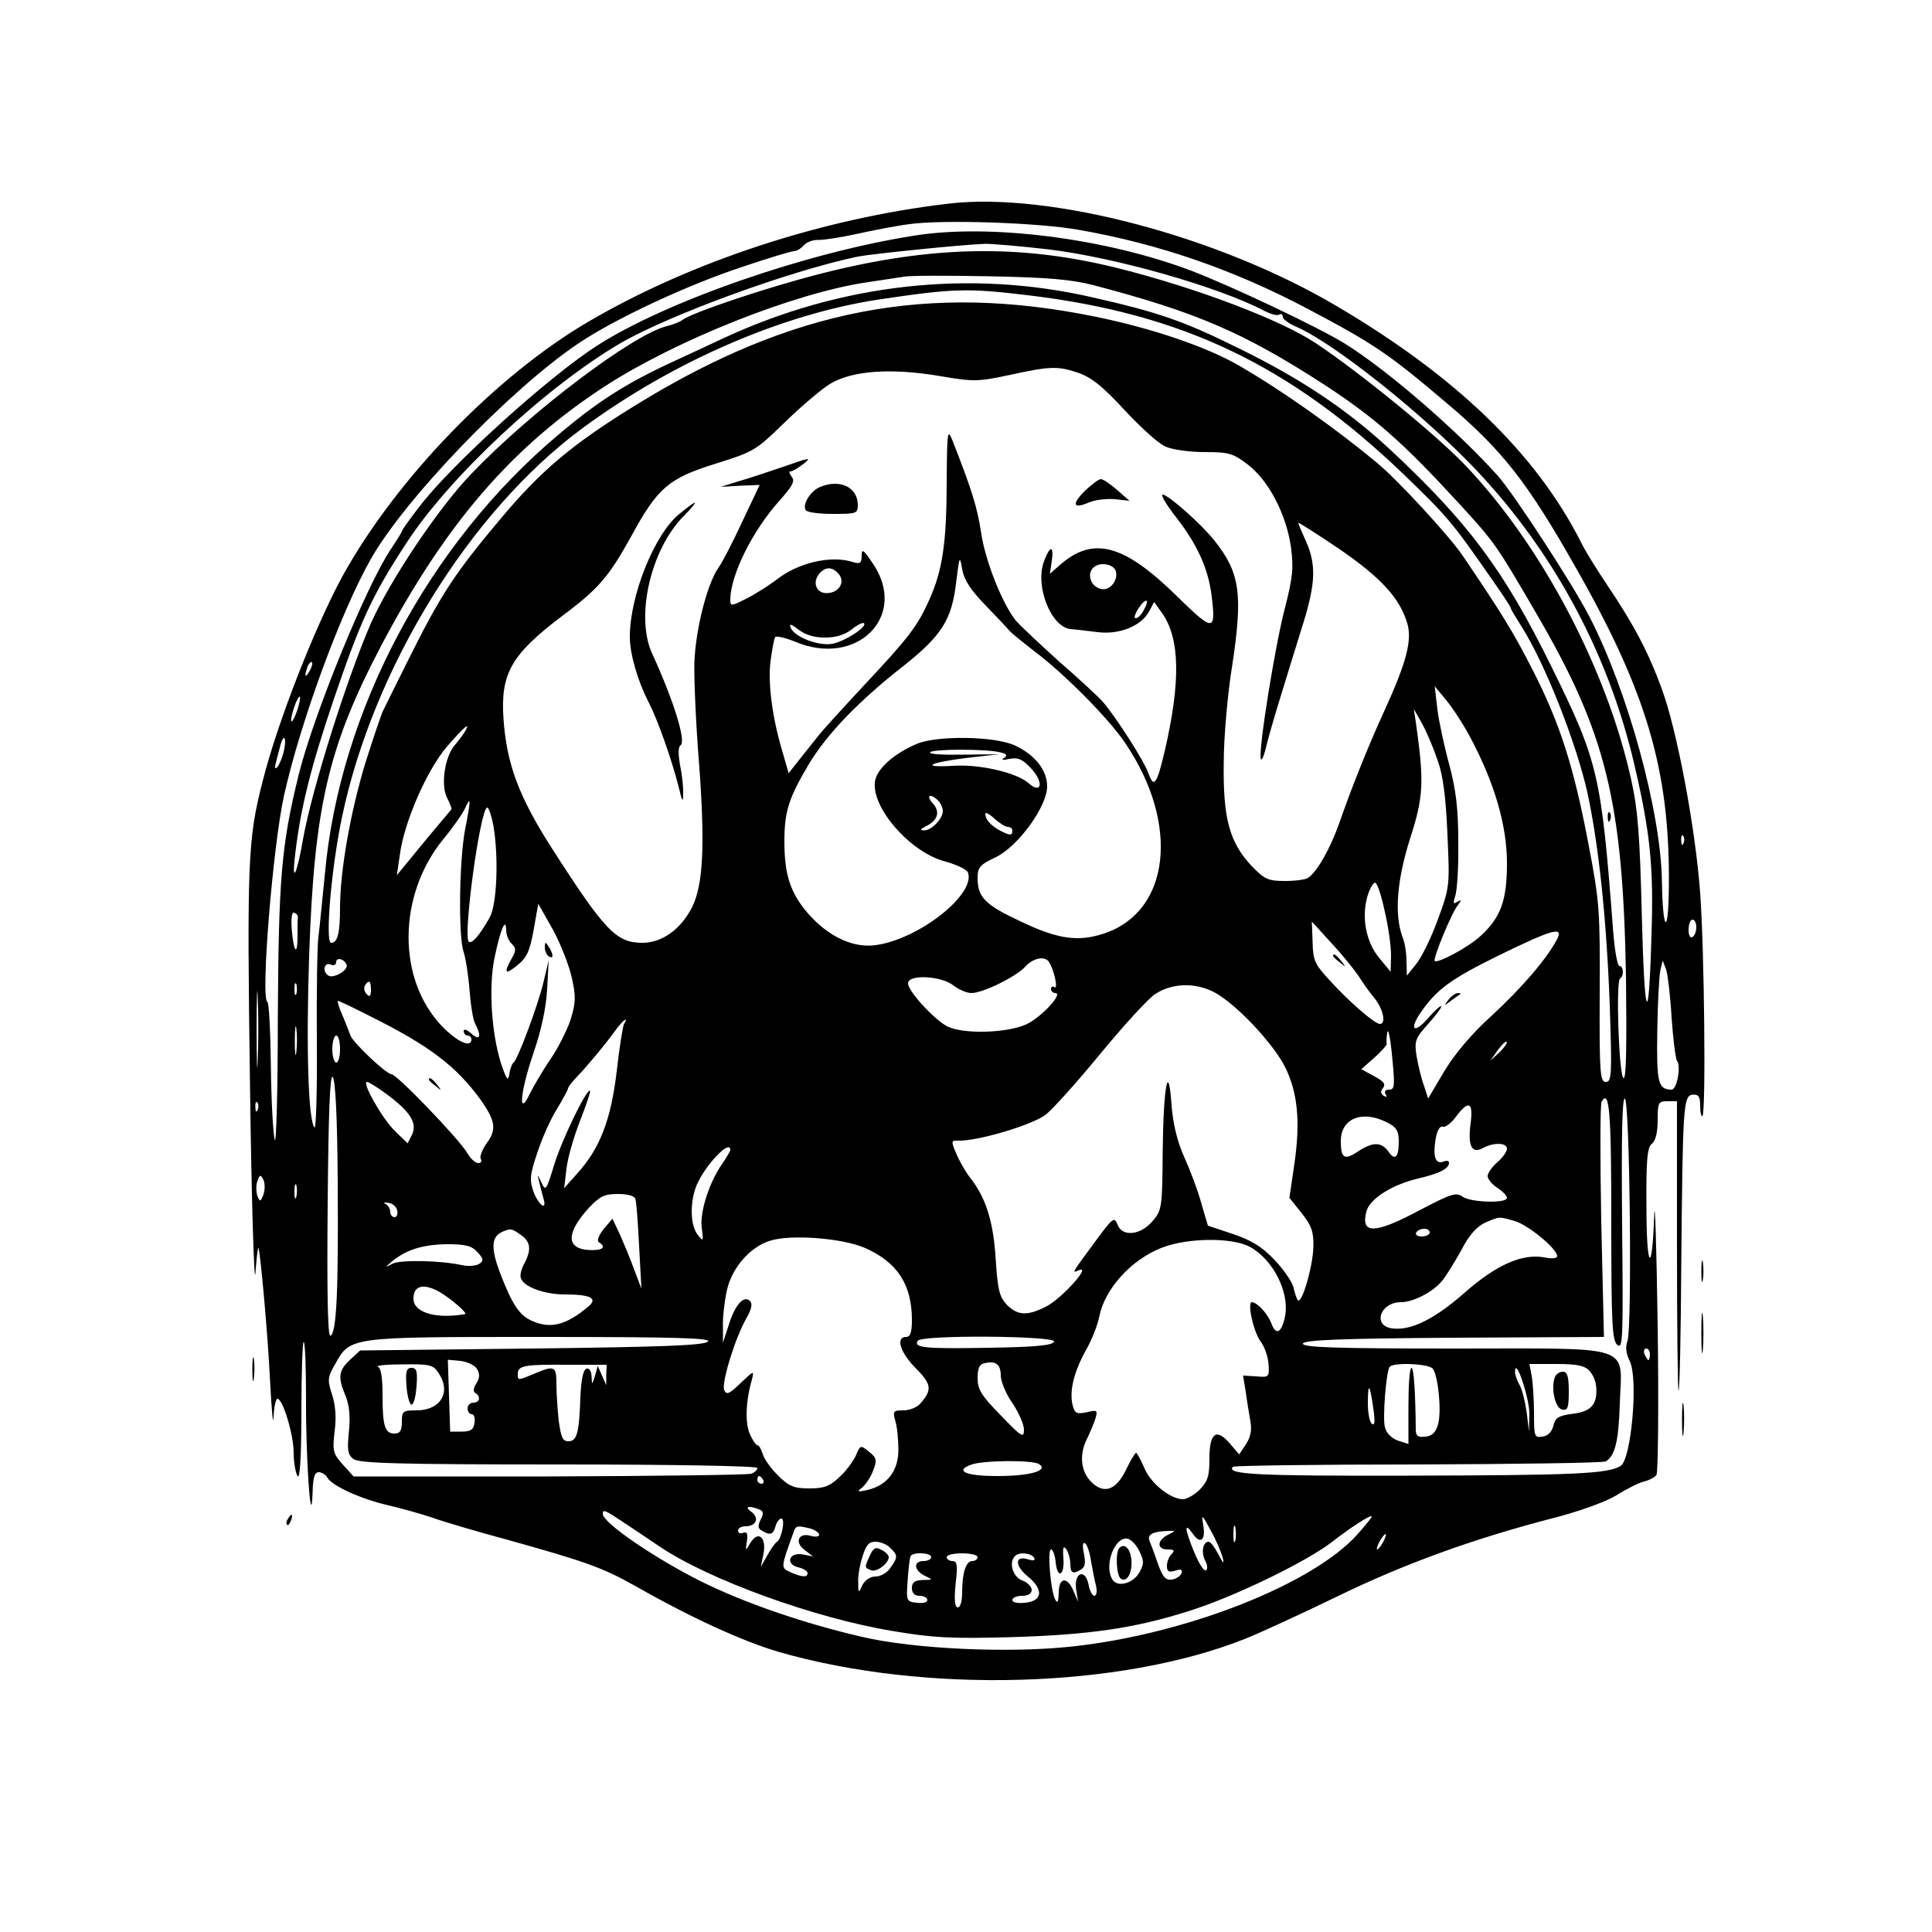 <?xml version="1.0" standalone="no"?>
<!DOCTYPE svg PUBLIC "-//W3C//DTD SVG 20010904//EN"
 "http://www.w3.org/TR/2001/REC-SVG-20010904/DTD/svg10.dtd">
<svg version="1.0" xmlns="http://www.w3.org/2000/svg"
 width="500pt" height="500pt" viewBox="0 0 500 500"
 preserveAspectRatio="xMidYMid meet">

<g transform="translate(0,500) scale(0.1,-0.1)"
fill="#000000" stroke="none">
<path d="M2455 4473 c-326 -38 -667 -150 -933 -306 -239 -140 -497 -407 -635
-657 -71 -130 -169 -379 -207 -531 -39 -150 -41 -211 -33 -789 4 -305 11 -523
14 -485 3 39 6 68 8 65 5 -14 24 -221 30 -345 4 -77 8 -119 9 -92 1 26 6 47
10 47 14 0 42 -93 42 -140 0 -25 5 -52 10 -60 6 -10 10 47 10 169 0 101 3 181
6 178 4 -4 6 -71 6 -149 -1 -146 13 -353 17 -240 1 38 5 52 16 52 7 0 18 -6
22 -14 12 -21 86 -55 155 -71 35 -8 88 -23 118 -33 30 -11 116 -36 190 -56
204 -57 248 -72 335 -121 144 -82 278 -143 370 -170 378 -109 884 -95 1208 34
40 16 146 65 237 109 172 84 351 149 555 202 71 18 140 43 168 60 27 17 59 33
72 36 13 3 28 11 32 17 4 7 6 181 3 387 -3 206 -7 335 -9 285 -5 -157 -20
-142 -20 21 -1 123 2 154 14 164 10 8 15 30 15 61 0 46 2 49 25 49 l25 0 0
-377 c0 -207 2 -374 4 -372 3 3 6 146 7 319 4 420 5 445 30 447 15 1 19 -5 19
-29 0 -17 3 -29 6 -26 9 10 5 427 -6 577 -12 166 -60 423 -100 530 -33 91 -73
167 -140 266 -26 39 -57 88 -68 111 -116 229 -322 429 -633 612 -306 181 -743
296 -1004 265z m338 -68 c205 -36 397 -102 587 -202 176 -93 212 -117 365
-247 142 -120 207 -203 328 -416 189 -330 249 -534 246 -833 -1 -132 -16 -121
-18 14 -3 179 -88 490 -187 682 -43 84 -196 319 -238 366 -103 115 -286 274
-396 342 -66 41 -287 146 -396 188 -221 84 -523 123 -719 91 -280 -44 -641
-170 -819 -284 -125 -80 -380 -310 -462 -419 -24 -31 -44 -59 -44 -62 0 -2
-13 -23 -29 -47 -63 -94 -200 -429 -238 -583 -45 -183 -52 -268 -54 -630 0
-187 -4 -329 -8 -315 -4 14 -9 99 -10 190 -1 91 -5 166 -9 167 -18 7 14 402
43 534 42 189 146 473 224 611 88 156 360 439 536 558 96 65 285 153 428 200
65 22 125 40 132 40 7 0 18 7 25 15 7 8 24 15 39 14 14 0 60 7 100 16 41 9
102 21 135 25 86 12 334 4 439 -15z m-83 -50 c172 -20 444 -97 563 -160 16 -8
33 -13 38 -9 5 3 9 0 9 -6 0 -6 15 -17 33 -25 96 -40 332 -228 468 -372 202
-214 342 -476 409 -763 41 -176 50 -264 44 -441 -7 -247 -18 -224 -25 51 -5
205 -10 273 -27 350 -63 288 -232 608 -429 815 -75 79 -275 242 -388 317 -90
60 -309 143 -508 193 -254 64 -485 60 -772 -13 -141 -36 -334 -101 -359 -120
-6 -5 -24 -12 -40 -16 -87 -21 -351 -220 -506 -382 -86 -89 -212 -278 -261
-389 -63 -146 -152 -428 -175 -558 -16 -93 -30 -118 -20 -37 14 119 40 223 98
395 71 209 101 274 190 410 112 172 361 404 554 517 128 74 438 187 614 224
37 7 270 31 330 33 19 0 91 -6 160 -14z m120 -93 c266 -70 388 -122 598 -258
130 -85 203 -149 347 -306 94 -102 100 -112 200 -284 182 -311 225 -488 233
-941 2 -174 1 -263 -6 -263 -12 0 -21 253 -9 258 10 5 9 32 -2 32 -5 0 -12 39
-16 88 -31 408 -38 439 -160 687 -123 250 -215 373 -420 564 -109 101 -230
182 -390 260 -143 71 -208 93 -380 132 -316 72 -647 35 -950 -105 -27 -13 -86
-40 -129 -60 -126 -58 -198 -104 -302 -192 -335 -282 -565 -714 -603 -1134 -7
-69 -14 -143 -17 -165 -3 -22 -5 -143 -4 -270 1 -126 -2 -226 -6 -223 -16 17
-22 201 -14 443 13 387 49 542 187 805 166 314 337 513 578 670 185 120 490
241 676 269 41 6 85 13 99 15 14 3 113 3 220 1 152 -3 211 -8 270 -23z m-162
-27 c392 -48 669 -180 961 -459 116 -112 127 -124 234 -278 26 -37 47 -69 47
-72 0 -3 13 -24 28 -48 59 -92 142 -301 171 -433 29 -136 49 -328 57 -547 6
-180 5 -198 -10 -198 -15 0 -17 22 -16 228 1 213 0 237 -29 387 -38 201 -74
314 -146 454 -49 96 -78 143 -181 295 -36 52 -166 193 -220 238 -107 89 -247
188 -356 251 -84 49 -225 97 -371 127 -434 89 -787 21 -1191 -228 -166 -102
-246 -170 -350 -294 -122 -145 -156 -198 -243 -373 -30 -60 -58 -117 -62 -125
-4 -8 -24 -67 -44 -130 -39 -126 -67 -283 -67 -378 0 -66 -6 -92 -23 -92 -16
0 0 191 28 325 81 387 331 791 620 1005 235 174 519 297 770 335 196 29 228
30 393 10z m123 -200 c34 -12 63 -35 120 -97 41 -44 88 -87 106 -94 18 -8 63
-14 101 -14 62 0 73 -3 111 -32 54 -41 100 -129 112 -214 7 -54 5 -77 -16
-159 -26 -100 -69 -369 -62 -389 2 -6 7 5 12 24 4 19 22 82 40 140 18 58 44
144 59 191 31 101 32 149 6 208 -11 24 -20 45 -20 48 0 2 47 -28 105 -67 109
-75 157 -127 177 -193 13 -44 -2 -101 -59 -226 -41 -89 -85 -199 -118 -294
-23 -64 -56 -123 -80 -139 -5 -4 -32 -8 -59 -8 -44 0 -53 4 -87 39 -57 61 -74
123 -72 266 0 66 10 180 22 253 28 185 20 240 -46 323 -34 43 -120 119 -134
119 -6 0 10 -27 35 -59 56 -72 84 -135 92 -206 11 -90 4 -90 -88 0 -140 138
-220 159 -307 81 l-24 -21 5 33 c6 42 -5 41 -21 -3 -22 -63 19 -167 69 -173
14 -1 46 -5 71 -8 56 -7 113 16 133 54 l13 24 20 -28 c47 -66 49 -178 7 -359
-20 -85 -28 -96 -42 -56 -11 32 -87 150 -119 186 -10 11 -60 58 -112 103 -51
46 -102 94 -113 107 -35 45 -78 153 -89 227 -10 65 -23 108 -74 238 -13 32
-14 24 -15 -106 0 -159 -11 -231 -45 -306 -30 -68 -53 -98 -172 -225 -54 -58
-106 -115 -115 -127 -9 -11 -30 -38 -47 -59 l-30 -38 -15 52 c-27 89 -39 179
-32 237 4 30 9 58 12 63 2 4 25 -1 50 -11 160 -69 295 64 204 200 -25 38 -30
41 -30 22 0 -19 -4 -22 -21 -17 -58 19 -143 -1 -199 -45 -20 -15 -54 -37 -78
-49 -39 -20 -42 -20 -42 -4 0 64 57 179 127 257 34 38 41 51 32 62 -6 8 -8 14
-3 14 5 0 20 9 34 20 22 17 15 16 -50 -7 -41 -14 -95 -32 -120 -39 l-45 -14
51 3 50 2 -45 -95 c-24 -52 -52 -106 -62 -120 -29 -41 -59 -160 -62 -245 -1
-44 4 -160 12 -259 16 -213 11 -316 -18 -374 -29 -57 -78 -92 -128 -92 -68 0
-97 30 -235 245 -85 133 -117 218 -125 335 -8 117 20 166 152 266 94 70 121
102 178 205 69 127 97 151 219 189 99 31 104 34 179 107 42 41 95 86 118 100
57 34 157 41 282 20 88 -15 99 -15 179 2 110 24 127 24 181 6z m-240 -602 c30
-31 59 -62 64 -68 6 -6 33 -28 60 -49 78 -58 194 -175 237 -239 142 -209 117
-436 -55 -493 -67 -22 -119 -15 -217 32 -90 42 -110 62 -110 111 0 28 5 35 48
55 58 29 132 131 132 183 0 42 -32 82 -84 106 -53 24 -200 26 -253 4 -57 -24
-101 -62 -108 -94 -14 -67 90 -188 183 -211 28 -8 54 -20 57 -28 21 -56 -127
-173 -239 -188 -58 -8 -122 22 -174 81 -46 53 -62 100 -62 187 0 78 11 112 63
200 47 78 128 163 247 256 98 78 124 119 135 219 8 64 9 66 15 30 5 -28 22
-54 61 -94z m336 91 c8 -22 -10 -49 -32 -49 -10 0 -22 7 -28 16 -15 24 -1 49
28 49 15 0 28 -7 32 -16z m-716 -10 c17 -21 0 -49 -32 -49 -27 0 -37 28 -19
50 16 19 34 19 51 -1z m789 -93 c-6 -12 -15 -21 -21 -21 -5 0 -2 11 7 25 20
30 31 26 14 -4z m-825 -71 c28 0 51 7 69 21 15 12 29 19 32 16 9 -9 -48 -46
-81 -53 -37 -7 -100 18 -109 42 -4 11 2 9 20 -5 18 -14 41 -21 69 -21z m-1334
-87 c-12 -20 -14 -14 -5 12 4 9 9 14 11 11 3 -2 0 -13 -6 -23z m3005 -173 c62
-117 94 -226 94 -324 0 -96 -16 -140 -67 -187 -30 -29 -112 -73 -120 -66 -5 6
44 126 61 146 9 12 8 13 -3 7 -10 -7 -11 -4 -5 15 5 13 9 76 8 139 0 88 -6
135 -23 200 -13 47 -27 112 -31 144 l-7 60 29 -35 c16 -19 45 -63 64 -99z
m-3037 71 c-6 -18 -13 -30 -15 -28 -2 2 1 18 7 36 6 18 13 30 15 28 2 -2 -1
-18 -7 -36z m2952 -130 c14 -39 21 -97 25 -191 6 -133 6 -136 -25 -220 -17
-47 -42 -98 -56 -115 l-24 -30 -1 37 c0 20 -4 48 -10 62 -22 59 -15 147 19
255 35 108 37 146 16 296 l-6 40 22 -39 c12 -22 30 -65 40 -95z m-2517 77 c-4
-7 -15 -22 -25 -34 -28 -30 -39 -105 -22 -139 8 -15 13 -28 11 -30 -7 -8 -70
-83 -104 -125 l-37 -45 8 54 c11 84 70 218 121 278 44 51 63 67 48 41z m-469
-50 c-4 -18 -12 -37 -17 -43 -7 -7 -8 -2 -3 15 3 14 9 33 11 43 9 30 16 18 9
-15z m1853 -5 c18 -4 20 -8 10 -15 -8 -5 -3 -6 14 -2 21 4 33 0 52 -20 38 -37
34 -75 -3 -42 -32 27 -127 49 -196 44 -87 -5 -59 9 41 21 l79 9 -92 -1 c-50
-1 -89 1 -86 6 5 9 148 9 181 0z m-160 -125 c7 -7 12 -19 12 -27 0 -20 -30
-51 -49 -50 -11 0 -10 3 6 11 30 15 37 37 17 59 -19 21 -6 27 14 7z m-1224
-73 c-16 -82 -18 -282 -4 -319 5 -15 12 -58 15 -97 3 -38 9 -79 15 -89 17 -32
12 -45 -10 -25 -11 10 -20 13 -20 7 0 -7 5 -12 10 -12 6 0 10 -4 10 -10 0 -23
-36 -7 -76 34 -117 122 -115 339 3 484 25 30 50 66 56 79 16 35 16 25 1 -52z
m73 8 c14 -84 9 -205 -10 -238 -26 -46 -46 -69 -54 -62 -15 16 30 347 48 347
4 0 11 -21 16 -47z m1331 -3 c7 0 12 -4 12 -10 0 -13 -6 -13 -33 1 -23 13 -37
28 -37 43 0 5 10 0 23 -12 13 -12 29 -22 35 -22z m1749 -42 c-3 -8 -6 -5 -6 6
-1 11 2 17 5 13 3 -3 4 -12 1 -19z m-773 -178 c9 -38 16 -88 16 -112 l-1 -43
-29 35 c-35 42 -47 106 -31 161 7 22 16 37 21 34 5 -3 16 -36 24 -75z m-2104
-171 c11 -50 10 -65 -4 -110 -10 -28 -33 -74 -52 -101 -19 -28 -42 -67 -52
-87 -32 -67 -26 2 8 102 21 61 33 117 36 167 l4 75 -13 -55 c-14 -60 -67 -202
-78 -210 -4 -3 -9 -16 -11 -30 -3 -20 -7 -15 -22 30 -24 77 -32 196 -16 272
15 72 29 106 30 71 0 -12 6 -28 14 -35 12 -12 12 -18 0 -39 -21 -38 -17 -43
15 -17 24 19 32 36 42 91 l12 68 38 -67 c20 -37 42 -93 49 -125z m-709 158
c-1 -4 -1 -26 -1 -49 0 -54 -10 -43 -15 17 -2 28 0 45 6 43 6 -2 10 -7 10 -11z
m2745 -153 c10 -16 28 -42 41 -57 23 -29 31 -67 14 -67 -13 0 -79 57 -129 112
-39 42 -44 52 -45 100 l-2 53 51 -56 c29 -31 60 -70 70 -85z m874 127 c0 -11
-4 -23 -10 -26 -6 -4 -10 5 -10 19 0 14 5 26 10 26 6 0 10 -9 10 -19z m-361
-33 c-27 -51 -93 -127 -168 -196 -53 -48 -95 -98 -123 -144 l-42 -71 -11 34
c-7 19 -15 53 -19 76 -6 39 -3 46 29 82 19 21 35 42 35 46 0 5 -16 -9 -35 -31
-36 -41 -49 -29 -18 16 41 59 77 86 199 146 143 70 172 78 153 42z m-3132 -65
c5 -14 -34 -36 -47 -28 -16 10 -12 35 5 29 8 -4 15 -1 15 6 0 14 22 8 27 -7z
m1818 7 c13 -21 24 -70 14 -65 -5 4 -9 1 -9 -4 0 -6 5 -11 11 -11 22 0 -36
-63 -75 -81 -51 -23 -164 -26 -205 -5 -34 18 -101 91 -101 111 0 24 85 20 117
-5 14 -11 35 -20 47 -20 30 0 117 43 140 69 20 22 51 28 61 11z m1611 -143 c4
-56 10 -106 14 -112 11 -14 0 -75 -14 -75 -35 1 -39 16 -37 152 1 73 5 144 8
157 l6 25 9 -23 c4 -13 11 -69 14 -124z m-3659 -109 c-1 -46 -3 -11 -3 77 0
88 2 125 3 83 2 -42 2 -114 0 -160z m100 170 c-3 -7 -5 -2 -5 12 0 14 2 19 5
13 2 -7 2 -19 0 -25z m193 10 c0 -16 -3 -19 -11 -11 -6 6 -8 16 -5 22 11 17
16 13 16 -11z m2196 -14 c58 -38 141 -129 169 -184 33 -65 41 -141 25 -251
l-13 -89 32 -40 c25 -32 31 -47 30 -87 -1 -50 -31 -154 -41 -137 -3 5 -8 20
-11 34 -4 14 -26 46 -50 71 -33 34 -60 50 -108 66 l-63 21 -17 58 c-9 33 -29
86 -44 119 -18 40 -29 85 -33 134 -8 118 -21 53 -23 -119 -1 -145 -2 -152 -26
-180 -31 -37 -79 -42 -91 -9 -8 20 -12 17 -48 -31 -75 -102 -71 -95 -51 -87
32 12 -46 -74 -85 -94 -49 -25 -74 -24 -102 4 -19 20 -24 37 -29 117 -6 98
-25 160 -67 213 -11 14 -27 42 -35 61 -14 32 -13 35 3 34 51 -2 192 40 228 67
18 14 81 84 141 157 60 73 124 143 142 155 48 32 116 31 167 -3z m-2194 -56
c150 -75 218 -127 281 -213 39 -55 43 -78 17 -113 -12 -17 -19 -35 -16 -41 4
-6 1 -11 -6 -11 -8 0 -21 12 -30 28 -22 36 -181 202 -195 202 -13 0 -99 81
-106 100 -3 8 -12 32 -21 53 -9 20 -14 37 -11 37 2 0 42 -19 87 -42z m-195
-90 c-2 -18 -4 -6 -4 27 0 33 2 48 4 33 2 -15 2 -42 0 -60z m848 72 c-3 -5
-12 -60 -19 -123 -15 -125 -43 -199 -103 -265 l-33 -37 6 50 c3 28 19 83 35
124 16 41 28 76 26 78 -8 7 -72 -124 -93 -192 -20 -66 -22 -69 -33 -45 -10 22
-11 22 -6 3 3 -13 8 -32 11 -43 11 -35 -11 -21 -25 15 -11 31 -10 44 10 103
12 37 35 88 51 113 15 25 28 49 28 52 0 3 10 17 23 30 32 34 74 85 98 118 19
27 38 42 24 19z m1989 -97 c6 -63 5 -73 -9 -73 -10 0 -13 -5 -9 -12 4 -7 3 -8
-5 -4 -8 6 -9 12 -2 20 8 10 2 18 -23 31 l-33 18 33 29 c18 16 33 33 33 36 -1
4 -1 13 0 21 2 30 9 3 15 -66z m-2724 32 c0 -19 -4 -35 -10 -35 -5 0 -10 16
-10 35 0 19 5 35 10 35 6 0 10 -16 10 -35z m3001 -8 l-24 -22 19 27 c10 14 21
24 23 22 3 -3 -6 -15 -18 -27z m-3007 -338 c2 -282 -3 -390 -19 -396 -7 -2 -9
114 -7 339 2 241 6 338 13 331 7 -7 12 -104 13 -274z m123 232 c63 -46 83 -76
70 -106 l-12 -24 -33 32 c-32 31 -87 127 -72 127 4 0 25 -13 47 -29z m3173
-330 c0 -268 2 -310 16 -322 14 -11 15 18 12 314 -2 222 0 326 7 324 13 -4 19
-594 7 -627 -6 -16 -4 -33 6 -53 22 -45 4 -254 -24 -271 -34 -20 -113 -24
-549 -25 -389 -1 -474 3 -454 23 3 3 219 6 480 6 261 1 479 4 485 8 24 15 33
53 36 149 5 156 44 143 -429 143 -311 0 -394 3 -391 13 4 9 93 13 392 15 l387
2 -7 299 c-3 165 -3 305 1 310 20 34 25 -25 25 -308z m-3503 287 c-3 -8 -6 -5
-6 6 -1 11 2 17 5 13 3 -3 4 -12 1 -19z m3139 -35 c-8 -59 3 -80 32 -64 28 15
62 14 62 -2 0 -7 -11 -23 -25 -35 -14 -12 -25 -28 -25 -36 0 -7 11 -21 25 -30
14 -9 25 -21 25 -26 0 -15 -94 -12 -115 3 -16 12 -29 8 -109 -34 -118 -63
-155 -64 -140 -5 8 33 66 70 134 86 55 13 80 25 80 41 0 5 -6 6 -14 3 -21 -8
-28 12 -21 56 4 24 11 37 19 34 6 -2 22 9 34 26 33 44 45 38 38 -17z m-216 2
c24 -12 30 -22 30 -49 0 -42 -10 -51 -27 -26 -18 25 -40 25 -77 1 -37 -25 -46
-19 -46 26 0 59 56 81 120 48z m-1700 -71 c0 -3 -9 -18 -19 -33 -35 -49 -60
-126 -55 -168 5 -36 4 -37 -10 -19 -20 24 -21 86 -3 129 22 52 87 120 87 91z
m-1208 -115 c-8 -20 -9 -20 -16 -4 -3 10 -4 27 0 38 6 17 8 18 15 5 5 -9 5
-26 1 -39z m85 -6 c-3 -10 -5 -4 -5 12 0 17 2 24 5 18 2 -7 2 -21 0 -30z m877
-5 c3 -7 7 -62 10 -123 l6 -110 -19 50 c-10 28 -27 68 -37 91 l-19 40 -23 -27
c-13 -17 -18 -30 -12 -34 21 -13 9 -22 -27 -20 -58 4 -58 44 0 108 29 31 41
37 76 37 25 0 43 -5 45 -12z m-616 -31 c2 -9 -1 -17 -7 -17 -6 0 -11 6 -11 14
0 8 -6 17 -12 20 -7 3 -4 5 7 3 11 -1 21 -10 23 -20z m2892 -27 c35 -10 110
-72 110 -91 0 -6 -14 -7 -34 -3 -57 10 -123 -19 -205 -91 -77 -68 -139 -99
-187 -93 -53 6 -33 68 22 68 31 0 82 26 105 54 10 11 32 47 50 79 21 41 41 63
63 73 38 16 34 16 76 4z m-2572 -36 c25 -17 28 -38 9 -74 -8 -14 -12 -31 -9
-38 7 -22 60 -42 114 -42 66 0 86 -10 61 -31 -58 -49 -99 -59 -147 -37 -32 14
-51 43 -82 124 -25 66 -22 95 8 107 20 8 22 8 46 -9z m2352 6 c0 -5 -9 -10
-21 -10 -11 0 -17 5 -14 10 3 6 13 10 21 10 8 0 14 -4 14 -10z m-1463 -39 c85
-37 123 -95 123 -187 0 -32 -4 -44 -15 -44 -28 0 -15 -41 25 -81 41 -41 43
-56 12 -91 -8 -10 -28 -18 -44 -18 -26 0 -28 -2 -21 -27 5 -16 8 -49 8 -75 0
-55 -29 -92 -80 -104 -27 -6 -28 -5 -13 7 9 8 22 27 28 44 10 26 9 32 -11 48
-22 18 -23 17 -34 -10 -7 -15 -26 -41 -43 -56 -24 -23 -39 -29 -77 -29 -40 0
-53 5 -82 34 -18 18 -36 43 -39 55 -4 13 -10 23 -14 23 -4 0 -13 14 -20 30
-12 29 -10 85 6 140 6 24 5 23 -29 -9 -30 -29 -37 -32 -43 -18 -7 19 29 136
58 186 13 23 16 37 9 44 -16 16 -39 -10 -55 -62 l-15 -46 0 42 c-1 23 4 65 10
93 13 59 60 113 112 129 53 17 185 7 244 -18z m998 2 c60 -33 102 -117 91
-178 -9 -45 -24 -53 -36 -19 -10 25 -36 53 -50 54 -13 0 4 -77 22 -101 11 -14
20 -42 21 -60 2 -33 1 -34 -32 -31 l-34 2 7 -42 c3 -24 9 -58 12 -76 4 -22 1
-40 -11 -59 l-18 -27 -24 28 c-35 41 -53 28 -53 -38 0 -46 -4 -59 -25 -81 -14
-14 -34 -25 -43 -25 -33 0 -84 41 -100 80 -10 22 -19 40 -22 40 -3 -1 -14 -19
-25 -42 -26 -55 -58 -66 -91 -33 -27 27 -32 71 -10 113 7 15 17 38 21 51 6 21
5 23 -23 16 -26 -5 -30 -3 -36 18 -9 37 3 86 34 142 16 28 31 67 35 88 14 71
82 147 162 178 67 26 182 27 228 2z m-1999 -14 c16 -17 16 -22 4 -30 -8 -5
-28 -7 -45 -3 -56 12 -156 14 -178 4 -22 -11 -22 -11 -2 6 37 30 79 43 141 44
49 0 65 -4 80 -21z m-103 -100 c31 -17 80 -59 70 -60 -75 -13 -133 4 -133 40
0 33 24 40 63 20z m699 -131 c-10 -10 -121 -14 -457 -18 l-443 -5 -26 -24
c-30 -28 -32 -45 -12 -93 10 -24 13 -53 9 -93 -5 -49 -3 -60 12 -71 15 -11
117 -14 532 -14 294 0 513 -4 513 -9 0 -5 -7 -12 -16 -15 -8 -3 -243 -6 -522
-7 l-507 0 -28 31 c-25 28 -27 35 -21 86 5 36 2 69 -7 96 -12 37 -11 44 8 77
40 72 35 71 533 71 355 0 442 -3 432 -12z m896 0 c-4 -10 -48 -14 -168 -16
-168 -3 -196 0 -185 18 10 16 358 13 353 -2z m1542 -33 c0 -8 -2 -15 -4 -15
-2 0 -6 7 -10 15 -3 8 -1 15 4 15 6 0 10 -7 10 -15z m-3036 -37 c8 -13 8 -23
-1 -38 -8 -12 -9 -21 -3 -25 15 -9 12 -25 -5 -25 -8 0 -15 -7 -15 -15 0 -8 5
-15 11 -15 6 0 9 -10 7 -22 -2 -18 -10 -23 -33 -23 l-30 0 -3 93 -3 93 32 -3
c18 -2 37 -11 43 -20z m1356 -18 c0 -15 13 -47 30 -71 16 -24 30 -55 30 -69 0
-23 -6 -19 -60 37 -50 51 -60 67 -60 96 0 26 5 37 18 39 29 7 42 -3 42 -32z
m-1456 8 c35 -50 7 -98 -56 -98 -36 0 -38 -2 -38 -30 0 -23 -5 -30 -19 -30
-25 0 -31 19 -31 100 0 45 -4 70 -12 73 -7 3 22 6 64 6 69 1 79 -1 92 -21z
m435 -7 l0 -26 -11 25 -11 25 -7 -25 c-8 -25 -8 -25 -9 -2 -1 14 -6 22 -13 20
-9 -3 -14 -29 -16 -74 -3 -93 -9 -114 -31 -114 -15 0 -19 10 -25 53 -3 28 -6
71 -6 95 0 47 -5 49 -57 27 -43 -18 -43 -18 -43 -1 0 22 17 25 128 24 l102 0
-1 -27z m2139 17 c14 -19 23 -108 14 -143 -6 -22 -15 -31 -33 -33 -20 -2 -25
1 -25 20 -1 96 -5 158 -11 158 -5 0 -8 -44 -8 -99 l0 -98 -28 9 c-16 6 -30 20
-33 35 -6 24 3 140 12 155 8 13 101 9 112 -4z m405 -5 c15 -18 20 -36 18 -63
-3 -30 -20 -44 -62 -49 -36 -5 -44 -10 -49 -31 -4 -16 -14 -26 -28 -28 -21 -3
-22 0 -22 61 0 35 -3 79 -6 96 l-6 31 69 0 c54 0 73 -4 86 -17z m-155 -113
l-1 -45 -6 50 c-4 28 -12 60 -19 72 -7 12 -12 28 -11 35 2 36 38 -73 37 -112z
m-404 16 c5 -33 4 -46 -3 -41 -6 3 -11 27 -11 52 0 57 5 53 14 -11z m-865
-145 c26 -17 -24 -31 -108 -31 -81 0 -111 13 -69 29 30 12 159 13 177 2z
m-714 -41 c3 -5 1 -10 -4 -10 -6 0 -11 5 -11 10 0 6 2 10 4 10 3 0 8 -4 11
-10z m-11 -76 c12 -5 13 -10 5 -26 -8 -16 -8 -23 2 -29 22 -13 30 -11 36 11 3
11 10 20 15 20 11 0 1 -52 -11 -60 -5 -3 -16 -18 -25 -35 l-17 -30 7 34 c8 43
-14 61 -34 28 -13 -22 -13 -22 -9 5 3 19 0 25 -10 21 -7 -3 -13 0 -13 6 0 6 9
11 19 11 28 0 37 21 16 37 -19 13 -9 18 19 7z m-347 -36 c26 -17 67 -45 91
-61 126 -85 401 -185 602 -218 106 -18 153 -20 305 -16 204 6 322 23 463 68
117 37 298 125 366 176 55 43 106 75 106 68 0 -3 -17 -23 -37 -46 -117 -130
-444 -258 -737 -290 -164 -18 -409 -7 -546 25 -151 35 -304 88 -415 143 -120
60 -255 152 -255 175 0 13 6 10 57 -24z m1547 -88 c5 -19 2 -18 -11 8 -9 17
-20 32 -25 32 -15 0 -20 -28 -9 -49 6 -11 7 -22 2 -25 -5 -3 -18 17 -30 46
-25 60 -27 81 -5 50 20 -30 35 -19 28 21 -5 30 -4 29 19 -13 14 -25 27 -56 31
-70z m33 43 c-3 -10 -5 -2 -5 17 0 19 2 27 5 18 2 -10 2 -26 0 -35z m-1099 31
c12 -4 22 -11 22 -16 0 -5 -10 -6 -21 -3 -32 10 -44 -16 -17 -36 l22 -17 -26
5 c-35 7 -47 -24 -13 -33 14 -3 25 -10 25 -15 0 -12 -14 -11 -44 2 -26 12 -26
10 9 107 5 14 10 14 43 6z m925 -16 c-29 -14 -30 -38 -1 -38 17 0 19 -3 10
-12 -7 -7 -12 -20 -12 -31 0 -14 5 -17 21 -12 15 5 20 3 17 -6 -3 -8 -14 -15
-25 -17 -16 -2 -24 6 -36 40 -8 24 -18 50 -22 60 -7 17 9 25 50 26 18 1 18 0
-2 -10z m557 -18 c-6 -11 -13 -20 -16 -20 -2 0 0 9 6 20 6 11 13 20 16 20 2 0
0 -9 -6 -20z m-631 -25 c12 -25 12 -32 0 -54 -16 -29 -57 -40 -70 -19 -23 36
6 112 39 106 9 -2 23 -16 31 -33z m-645 9 c20 -19 20 -24 0 -52 -8 -12 -25
-22 -38 -22 -14 0 -27 -9 -34 -22 -10 -22 -11 -22 -11 6 -1 16 4 46 11 67 9
30 16 39 34 39 12 0 30 -7 38 -16z m519 -31 c4 -21 9 -50 13 -65 4 -16 2 -28
-4 -28 -5 0 -12 13 -15 30 -9 42 -38 30 -32 -13 l5 -32 -12 28 c-16 38 -38 35
-38 -5 -1 -23 -3 -29 -9 -18 -12 22 -21 130 -11 130 5 0 10 -15 12 -32 4 -46
24 -36 20 10 -2 28 0 33 8 22 5 -8 10 -25 10 -37 0 -25 7 -28 29 -14 9 6 11
18 6 41 -4 20 -3 30 3 26 5 -3 12 -22 15 -43z m-413 7 c0 -5 -9 -10 -20 -10
-27 0 -25 -24 3 -38 22 -10 22 -11 -5 -11 -21 -1 -28 -6 -28 -21 0 -13 7 -20
20 -20 11 0 20 -5 20 -11 0 -6 -12 -9 -27 -7 -27 3 -28 4 -24 58 2 30 5 58 8
63 6 11 53 9 53 -3z m120 0 c0 -5 -6 -10 -14 -10 -16 0 -26 -30 -26 -82 0 -22
-5 -38 -11 -38 -8 0 -10 18 -6 60 6 49 4 60 -8 60 -8 0 -15 5 -15 10 0 6 18
10 40 10 22 0 40 -4 40 -10z m146 -1 c4 -7 0 -9 -14 -5 -36 12 -37 -15 -2 -44
42 -34 38 -64 -8 -68 -18 -2 -32 1 -32 7 0 6 11 11 25 11 16 0 25 6 25 15 0 9
-11 20 -25 25 -24 9 -35 47 -18 63 10 11 41 8 49 -4z"/>
<path d="M4161 2884 c0 -11 3 -14 6 -6 3 7 2 16 -1 19 -3 4 -6 -2 -5 -13z"/>
<path d="M2808 3730 c-36 -36 -31 -48 11 -30 17 7 47 10 67 8 l37 -4 -32 28
c-17 15 -36 28 -42 28 -6 0 -24 -14 -41 -30z"/>
<path d="M2123 3740 c-25 -10 -47 -45 -38 -60 3 -6 35 -10 71 -10 60 0 64 1
64 23 0 46 -46 68 -97 47z"/>
<path d="M1757 3669 c-64 -53 -127 -211 -127 -317 0 -44 20 -114 49 -170 24
-47 59 -147 77 -217 9 -39 12 -44 12 -20 1 17 -3 50 -8 75 -5 28 -5 47 1 51
16 9 -18 117 -73 237 -44 94 -5 268 80 355 44 45 40 48 -11 6z"/>
<path d="M1410 2548 c0 -9 5 -20 10 -23 13 -8 13 5 0 25 -8 13 -10 13 -10 -2z"/>
<path d="M3450 2526 c0 -2 8 -10 18 -17 15 -13 16 -12 3 4 -13 16 -21 21 -21
13z"/>
<path d="M3749 2413 c-13 -17 -13 -17 6 -3 11 8 22 16 24 17 2 2 0 3 -6 3 -6
0 -17 -8 -24 -17z"/>
<path d="M1110 2206 c0 -2 8 -10 18 -17 15 -13 16 -12 3 4 -13 16 -21 21 -21
13z"/>
<path d="M1052 1413 c2 -27 8 -48 13 -48 6 0 11 21 13 48 3 38 0 47 -13 47
-13 0 -16 -9 -13 -47z"/>
<path d="M4024 1436 c-11 -29 1 -81 19 -84 14 -3 17 4 17 47 0 39 -4 51 -15
51 -9 0 -18 -6 -21 -14z"/>
<path d="M2897 994 c-11 -12 -8 -72 4 -80 16 -10 30 16 27 50 -3 29 -18 43
-31 30z"/>
<path d="M2251 974 c-14 -31 -14 -31 4 -38 14 -5 45 18 45 34 0 5 -8 14 -19
19 -15 8 -20 6 -30 -15z"/>
<path d="M4403 1710 c0 -25 2 -35 4 -22 2 12 2 32 0 45 -2 12 -4 2 -4 -23z"/>
<path d="M4403 1550 c0 -47 2 -66 4 -42 2 23 2 61 0 85 -2 23 -4 4 -4 -43z"/>
<path d="M653 1455 c0 -27 2 -38 4 -22 2 15 2 37 0 50 -2 12 -4 0 -4 -28z"/>
<path d="M4353 1325 c0 -38 2 -53 4 -32 2 20 2 52 0 70 -2 17 -4 1 -4 -38z"/>
<path d="M745 1069 c-4 -6 -5 -12 -2 -15 2 -3 7 2 10 11 7 17 1 20 -8 4z"/>
</g>
</svg>
